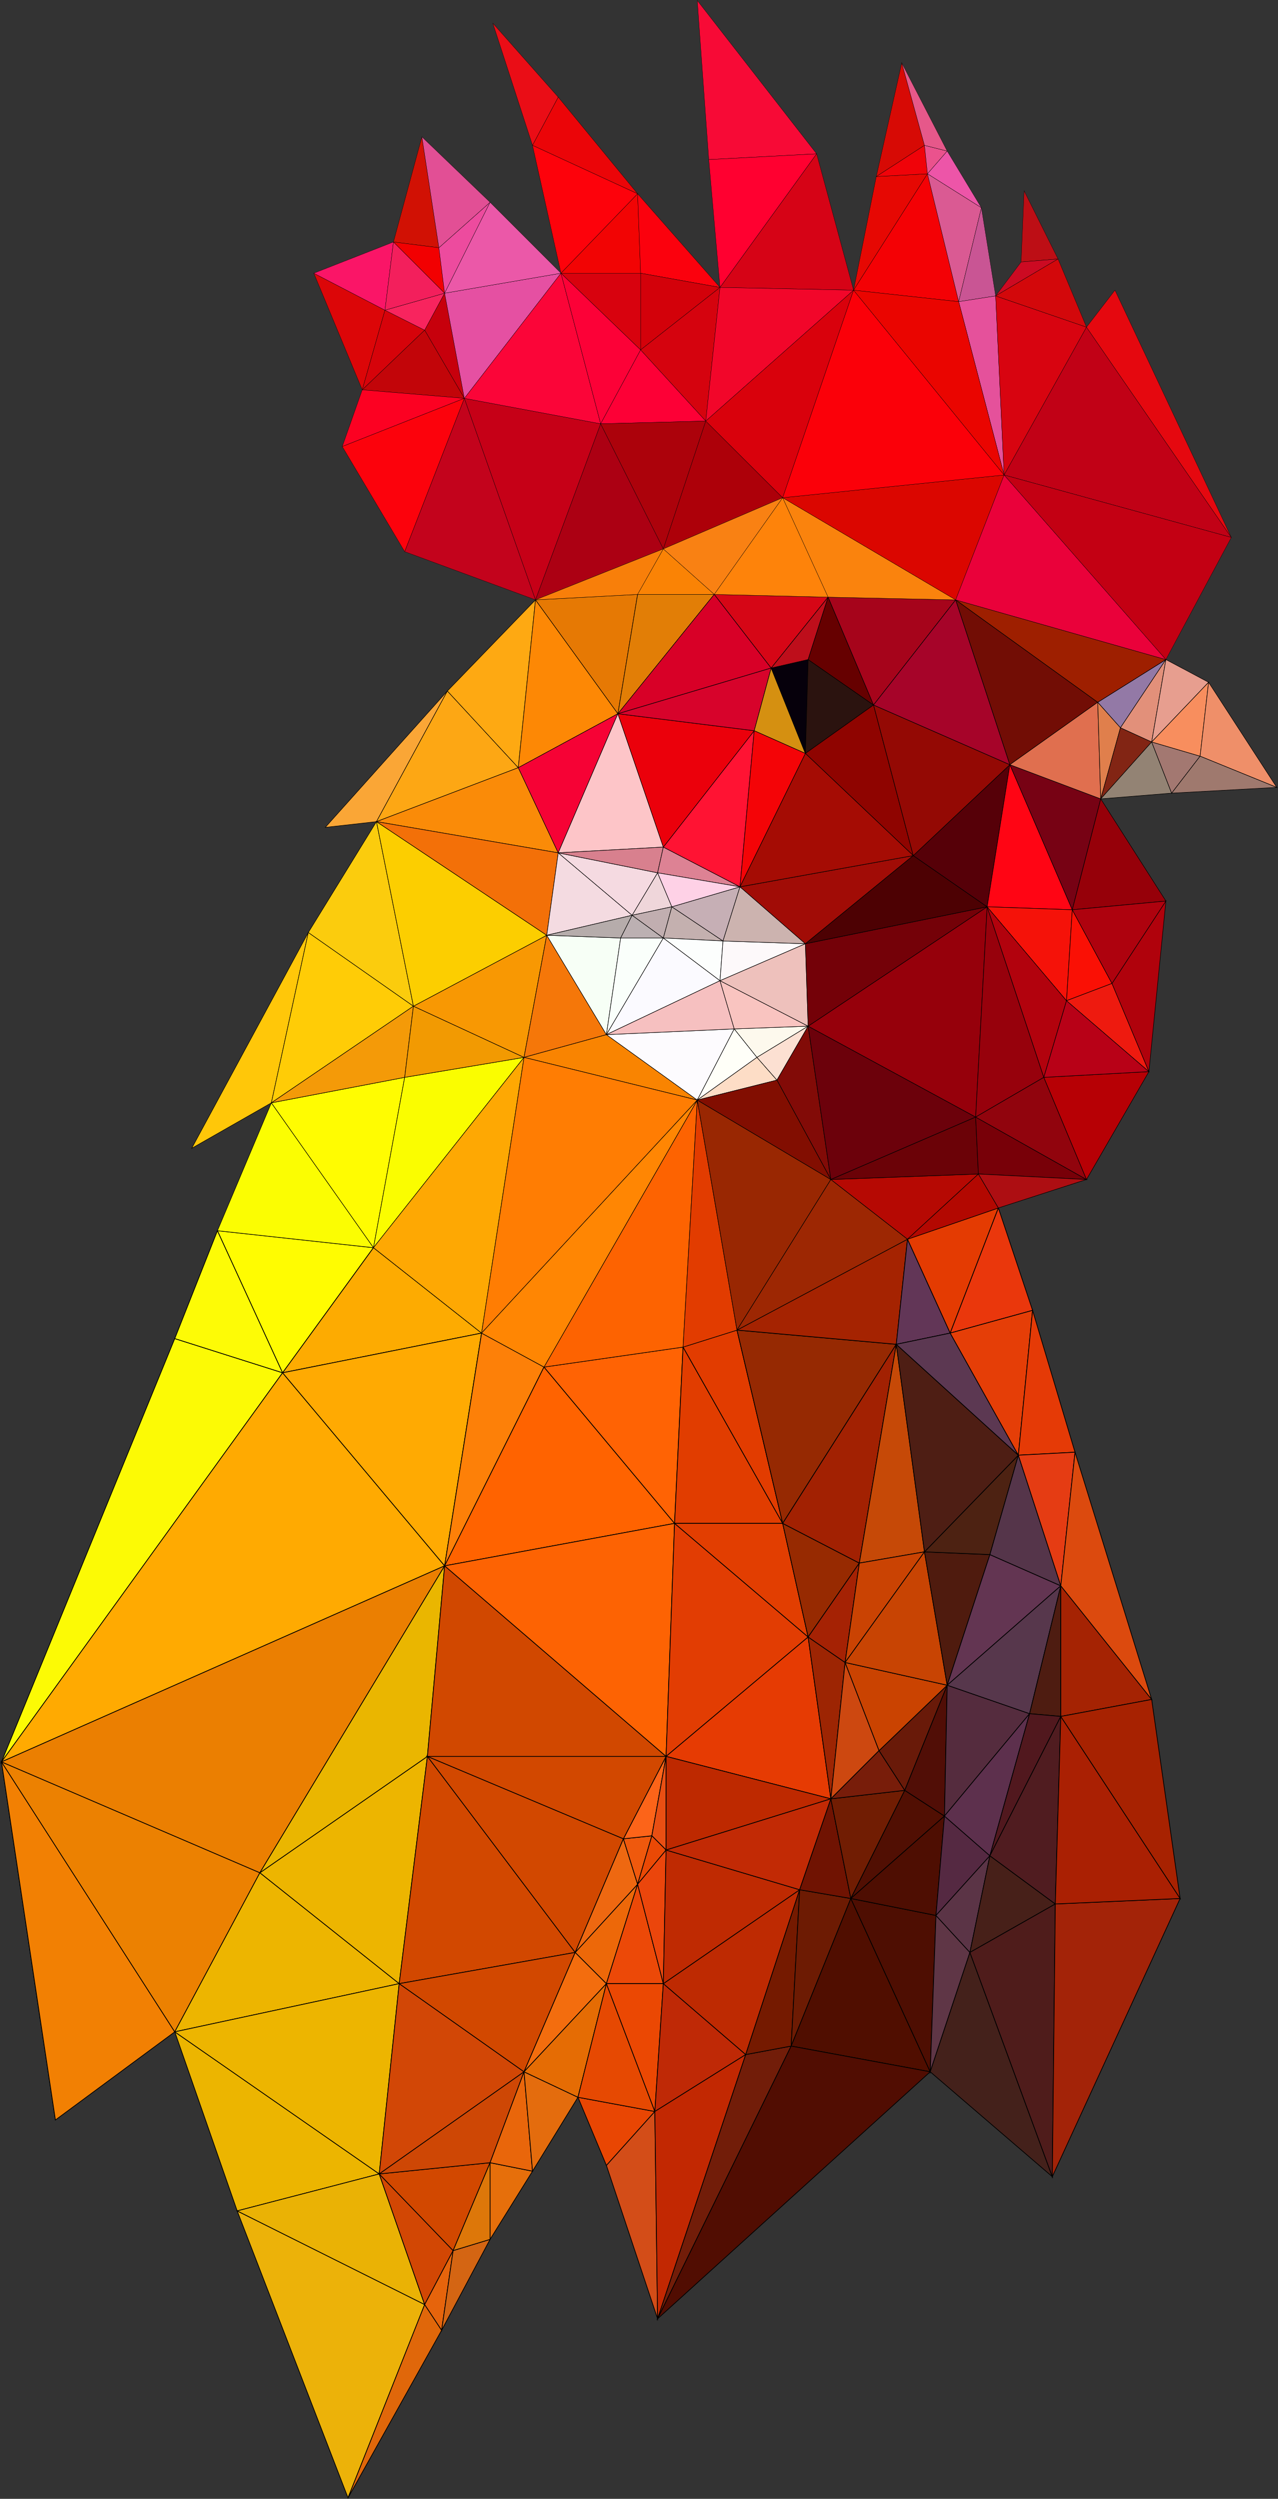 <?xml version="1.0" encoding="utf-8"?>
<!-- Generator: Adobe Illustrator 24.1.0, SVG Export Plug-In . SVG Version: 6.00 Build 0)  -->
<svg version="1.1" baseProfile="tiny" id="图层_1"
	 xmlns="http://www.w3.org/2000/svg" xmlns:xlink="http://www.w3.org/1999/xlink" x="0px" y="0px" viewBox="0 0 511.9 1000.6"
	 xml:space="preserve">
<rect x="0" y="0" width="511.9" height="1000.6" fill="#333333" stroke="none"/>
<g>
	<g>
		<line fill="none" stroke="#000000" stroke-width="0.3" stroke-miterlimit="10" x1="22.2" y1="848.9" x2="0.6" y2="705.5"/>
		<polygon fill="#F28003" stroke="#000000" stroke-width="0.3" stroke-miterlimit="10" points="0.6,705.5 22.2,848.9 70,813.6 		"/>
		<polygon fill="#EC8101" stroke="#000000" stroke-width="0.3" stroke-miterlimit="10" points="0.6,705.5 70,813.6 104.1,749.9 		
			"/>
		<polygon fill="#FCFA05" stroke="#000000" stroke-width="0.3" stroke-miterlimit="10" points="70,536 0.6,705.5 113.2,549.7 		"/>
		<polygon fill="#FDFB06" stroke="#000000" stroke-width="0.3" stroke-miterlimit="10" points="87.1,492.8 70,536 113.2,549.7 		"/>
		<polygon fill="#FFFC01" stroke="#000000" stroke-width="0.3" stroke-miterlimit="10" points="87.1,492.8 113.2,549.7 149.6,499.6 
					"/>
		<polygon fill="#ECB500" stroke="#000000" stroke-width="0.3" stroke-miterlimit="10" points="70,813.6 95,885.3 151.9,870.5 		"/>
		<polygon fill="#EDB500" stroke="#000000" stroke-width="0.3" stroke-miterlimit="10" points="104.1,749.9 70,813.6 159.9,794.3 		
			"/>
		<polygon fill="#EDB500" stroke="#000000" stroke-width="0.3" stroke-miterlimit="10" points="70,813.6 151.9,870.5 159.9,794.3 		
			"/>
		<polygon fill="#ECB209" stroke="#000000" stroke-width="0.3" stroke-miterlimit="10" points="95,885.3 139.4,1000.2 170.1,922.8 
					"/>
		<polygon fill="#EAB205" stroke="#000000" stroke-width="0.3" stroke-miterlimit="10" points="151.9,870.5 95,885.3 170.1,922.8 		
			"/>
		<polygon fill="#EDB500" stroke="#000000" stroke-width="0.3" stroke-miterlimit="10" points="104.1,749.9 159.9,794.3 
			171.2,703.3 		"/>
		<polygon fill="#E0670A" stroke="#000000" stroke-width="0.3" stroke-miterlimit="10" points="170.1,922.8 139.4,1000.2 
			176.9,933.1 		"/>
		<polygon fill="#FFAA01" stroke="#000000" stroke-width="0.3" stroke-miterlimit="10" points="113.2,549.7 0.6,705.5 178.1,627 		
			"/>
		<polygon fill="#EB7F01" stroke="#000000" stroke-width="0.3" stroke-miterlimit="10" points="0.6,705.5 104.1,749.9 178.1,627 		
			"/>
		<polygon fill="#EAB600" stroke="#000000" stroke-width="0.3" stroke-miterlimit="10" points="104.1,749.9 171.2,703.3 178.1,627 
					"/>
		<polygon fill="#D24704" stroke="#000000" stroke-width="0.3" stroke-miterlimit="10" points="151.9,870.5 170.1,922.8 
			181.5,901.2 		"/>
		<polygon fill="#E6640C" stroke="#000000" stroke-width="0.3" stroke-miterlimit="10" points="170.1,922.8 176.9,933.1 
			181.5,901.2 		"/>
		<polygon fill="#FDAB01" stroke="#000000" stroke-width="0.3" stroke-miterlimit="10" points="149.6,499.6 113.2,549.7 
			192.9,533.8 		"/>
		<polygon fill="#FFAA02" stroke="#000000" stroke-width="0.3" stroke-miterlimit="10" points="113.2,549.7 178.1,627 192.9,533.8 
					"/>
		<polygon fill="#D24800" stroke="#000000" stroke-width="0.3" stroke-miterlimit="10" points="151.9,870.5 181.5,901.2 196.3,866 
					"/>
		<polygon fill="#D46513" stroke="#000000" stroke-width="0.3" stroke-miterlimit="10" points="181.5,901.2 176.9,933.1 
			196.3,896.7 		"/>
		<polygon fill="#DD7709" stroke="#000000" stroke-width="0.3" stroke-miterlimit="10" points="196.3,866 181.5,901.2 196.3,896.7 
					"/>
		<polygon fill="#D24706" stroke="#000000" stroke-width="0.3" stroke-miterlimit="10" points="159.9,794.3 151.9,870.5 
			209.9,829.6 		"/>
		<polygon fill="#CE4705" stroke="#000000" stroke-width="0.3" stroke-miterlimit="10" points="151.9,870.5 196.3,866 209.9,829.6 
					"/>
		<polygon fill="#E66F0B" stroke="#000000" stroke-width="0.3" stroke-miterlimit="10" points="196.3,866 196.3,896.7 213.3,869.4 
					"/>
		<polygon fill="#E9660B" stroke="#000000" stroke-width="0.3" stroke-miterlimit="10" points="209.9,829.6 196.3,866 213.3,869.4 
					"/>
		<polygon fill="#FD8008" stroke="#000000" stroke-width="0.3" stroke-miterlimit="10" points="192.9,533.8 178.1,627 217.9,547.4 
					"/>
		<polygon fill="#D24800" stroke="#000000" stroke-width="0.3" stroke-miterlimit="10" points="171.2,703.3 159.9,794.3 
			230.4,781.8 		"/>
		<polygon fill="#D24800" stroke="#000000" stroke-width="0.3" stroke-miterlimit="10" points="159.9,794.3 209.9,829.6 
			230.4,781.8 		"/>
		<polygon fill="#E46C0D" stroke="#000000" stroke-width="0.3" stroke-miterlimit="10" points="209.9,829.6 213.3,869.4 
			231.5,839.8 		"/>
		<polygon fill="#F36D0E" stroke="#000000" stroke-width="0.3" stroke-miterlimit="10" points="230.4,781.8 209.9,829.6 
			242.9,794.3 		"/>
		<polygon fill="#E56C04" stroke="#000000" stroke-width="0.3" stroke-miterlimit="10" points="209.9,829.6 231.5,839.8 
			242.9,794.3 		"/>
		<polygon fill="#D24800" stroke="#000000" stroke-width="0.3" stroke-miterlimit="10" points="171.2,703.3 230.4,781.8 
			249.7,736.3 		"/>
		<polygon fill="#ED6809" stroke="#000000" stroke-width="0.3" stroke-miterlimit="10" points="230.4,781.8 242.9,794.3 
			255.4,754.5 		"/>
		<polygon fill="#EE6811" stroke="#000000" stroke-width="0.3" stroke-miterlimit="10" points="249.7,736.3 230.4,781.8 
			255.4,754.5 		"/>
		<polygon fill="#EF590D" stroke="#000000" stroke-width="0.3" stroke-miterlimit="10" points="249.7,736.3 255.4,754.5 
			261.1,735.1 		"/>
		<polygon fill="#E94603" stroke="#000000" stroke-width="0.3" stroke-miterlimit="10" points="231.5,839.8 242.9,867.1 
			262.3,845.5 		"/>
		<polygon fill="#E64902" stroke="#000000" stroke-width="0.3" stroke-miterlimit="10" points="242.9,794.3 231.5,839.8 
			262.3,845.5 		"/>
		<polygon fill="#D34D18" stroke="#000000" stroke-width="0.3" stroke-miterlimit="10" points="262.3,845.5 242.9,867.1 
			263.4,928.5 		"/>
		<polygon fill="#EC4908" stroke="#000000" stroke-width="0.3" stroke-miterlimit="10" points="255.4,754.5 242.9,794.3 
			265.7,794.3 		"/>
		<polygon fill="#EB4803" stroke="#000000" stroke-width="0.3" stroke-miterlimit="10" points="242.9,794.3 262.3,845.5 
			265.7,794.3 		"/>
		<polygon fill="#FC6419" stroke="#000000" stroke-width="0.3" stroke-miterlimit="10" points="249.7,736.3 261.1,735.1 
			266.8,703.3 		"/>
		<polygon fill="#D14800" stroke="#000000" stroke-width="0.3" stroke-miterlimit="10" points="178.1,627 171.2,703.3 266.8,703.3 
					"/>
		<polygon fill="#D24800" stroke="#000000" stroke-width="0.3" stroke-miterlimit="10" points="171.2,703.3 249.7,736.3 
			266.8,703.3 		"/>
		<polygon fill="#E94F13" stroke="#000000" stroke-width="0.3" stroke-miterlimit="10" points="266.8,703.3 261.1,735.1 
			266.8,740.8 		"/>
		<polygon fill="#EA4905" stroke="#000000" stroke-width="0.3" stroke-miterlimit="10" points="261.1,735.1 255.4,754.5 
			266.8,740.8 		"/>
		<polygon fill="#EB460C" stroke="#000000" stroke-width="0.3" stroke-miterlimit="10" points="255.4,754.5 265.7,794.3 
			266.8,740.8 		"/>
		<polygon fill="#FF6300" stroke="#000000" stroke-width="0.3" stroke-miterlimit="10" points="217.9,547.4 178.1,627 270.2,610 		
			"/>
		<polygon fill="#FD6303" stroke="#000000" stroke-width="0.3" stroke-miterlimit="10" points="178.1,627 266.8,703.3 270.2,610 		
			"/>
		<polygon fill="#FF6304" stroke="#000000" stroke-width="0.3" stroke-miterlimit="10" points="217.9,547.4 270.2,610 273.6,539.4 
					"/>
		<polygon fill="#BF2906" stroke="#000000" stroke-width="0.3" stroke-miterlimit="10" points="265.7,794.3 262.3,845.5 
			298.7,822.7 		"/>
		<polygon fill="#C22802" stroke="#000000" stroke-width="0.3" stroke-miterlimit="10" points="262.3,845.5 263.4,928.5 
			298.7,822.7 		"/>
		<polygon fill="#E13D00" stroke="#000000" stroke-width="0.3" stroke-miterlimit="10" points="273.6,539.4 270.2,610 313.5,610 		
			"/>
		<polygon fill="#E23C00" stroke="#000000" stroke-width="0.3" stroke-miterlimit="10" points="295.2,532.6 273.6,539.4 313.5,610 
					"/>
		<polygon fill="#721D09" stroke="#000000" stroke-width="0.3" stroke-miterlimit="10" points="298.7,822.7 263.4,928.5 
			316.9,819.3 		"/>
		<polygon fill="#BE2A02" stroke="#000000" stroke-width="0.3" stroke-miterlimit="10" points="265.7,794.3 298.7,822.7 
			320.3,756.7 		"/>
		<polygon fill="#751A00" stroke="#000000" stroke-width="0.3" stroke-miterlimit="10" points="298.7,822.7 316.9,819.3 
			320.3,756.7 		"/>
		<polygon fill="#BF2A02" stroke="#000000" stroke-width="0.3" stroke-miterlimit="10" points="266.8,740.8 265.7,794.3 
			320.3,756.7 		"/>
		<polygon fill="#E23D03" stroke="#000000" stroke-width="0.3" stroke-miterlimit="10" points="270.2,610 266.8,703.3 323.7,655.5 
					"/>
		<polygon fill="#E23E01" stroke="#000000" stroke-width="0.3" stroke-miterlimit="10" points="313.5,610 270.2,610 323.7,655.5 		
			"/>
		<polygon fill="#E63B03" stroke="#000000" stroke-width="0.3" stroke-miterlimit="10" points="323.7,655.5 266.8,703.3 
			332.8,720.3 		"/>
		<polygon fill="#BE2900" stroke="#000000" stroke-width="0.3" stroke-miterlimit="10" points="266.8,703.3 266.8,740.8 
			332.8,720.3 		"/>
		<polygon fill="#C22A05" stroke="#000000" stroke-width="0.3" stroke-miterlimit="10" points="266.8,740.8 320.3,756.7 
			332.8,720.3 		"/>
		<polygon fill="#9D2503" stroke="#000000" stroke-width="0.3" stroke-miterlimit="10" points="323.7,655.5 332.8,720.3 
			338.5,665.7 		"/>
		<polygon fill="#6D1B03" stroke="#000000" stroke-width="0.3" stroke-miterlimit="10" points="320.3,756.7 316.9,819.3 
			340.8,760.2 		"/>
		<polygon fill="#701302" stroke="#000000" stroke-width="0.3" stroke-miterlimit="10" points="332.8,720.3 320.3,756.7 
			340.8,760.2 		"/>
		<polygon fill="#972A01" stroke="#000000" stroke-width="0.3" stroke-miterlimit="10" points="313.5,610 323.7,655.5 344.2,625.9 
					"/>
		<polygon fill="#A52204" stroke="#000000" stroke-width="0.3" stroke-miterlimit="10" points="323.7,655.5 338.5,665.7 
			344.2,625.9 		"/>
		<polygon fill="#CD4810" stroke="#000000" stroke-width="0.3" stroke-miterlimit="10" points="338.5,665.7 332.8,720.3 352.1,701 
					"/>
		<polygon fill="#962902" stroke="#000000" stroke-width="0.3" stroke-miterlimit="10" points="295.2,532.6 313.5,610 359,538.3 		
			"/>
		<polygon fill="#A22102" stroke="#000000" stroke-width="0.3" stroke-miterlimit="10" points="313.5,610 344.2,625.9 359,538.3 		
			"/>
		<polygon fill="#711D03" stroke="#000000" stroke-width="0.3" stroke-miterlimit="10" points="332.8,720.3 340.8,760.2 
			362.4,716.9 		"/>
		<polygon fill="#781D0A" stroke="#000000" stroke-width="0.3" stroke-miterlimit="10" points="352.1,701 332.8,720.3 362.4,716.9 
					"/>
		<polygon fill="#A52301" stroke="#000000" stroke-width="0.3" stroke-miterlimit="10" points="295.2,532.6 359,538.3 363.5,496.2 
					"/>
		<polygon fill="#C64907" stroke="#000000" stroke-width="0.3" stroke-miterlimit="10" points="359,538.3 344.2,625.9 370.3,621.4 
					"/>
		<polygon fill="#CA4303" stroke="#000000" stroke-width="0.3" stroke-miterlimit="10" points="344.2,625.9 338.5,665.7 
			370.3,621.4 		"/>
		<polygon fill="#500E00" stroke="#000000" stroke-width="0.3" stroke-miterlimit="10" points="340.8,760.2 316.9,819.3 
			372.6,829.6 		"/>
		<polygon fill="#510D02" stroke="#000000" stroke-width="0.3" stroke-miterlimit="10" points="316.9,819.3 263.4,928.5 
			372.6,829.6 		"/>
		<polygon fill="#4E0E02" stroke="#000000" stroke-width="0.3" stroke-miterlimit="10" points="340.8,760.2 372.6,829.6 374.9,767 
					"/>
		<polygon fill="#510F03" stroke="#000000" stroke-width="0.3" stroke-miterlimit="10" points="362.4,716.9 340.8,760.2 
			378.3,727.2 		"/>
		<polygon fill="#4E0E02" stroke="#000000" stroke-width="0.3" stroke-miterlimit="10" points="340.8,760.2 374.9,767 378.3,727.2 
					"/>
		<polygon fill="#691A09" stroke="#000000" stroke-width="0.3" stroke-miterlimit="10" points="352.1,701 362.4,716.9 379.4,674.8 
					"/>
		<polygon fill="#510E06" stroke="#000000" stroke-width="0.3" stroke-miterlimit="10" points="362.4,716.9 378.3,727.2 
			379.4,674.8 		"/>
		<polygon fill="#CA4301" stroke="#000000" stroke-width="0.3" stroke-miterlimit="10" points="338.5,665.7 352.1,701 379.4,674.8 
					"/>
		<polygon fill="#C84403" stroke="#000000" stroke-width="0.3" stroke-miterlimit="10" points="370.3,621.4 338.5,665.7 
			379.4,674.8 		"/>
		<polygon fill="#623657" stroke="#000000" stroke-width="0.3" stroke-miterlimit="10" points="363.5,496.2 359,538.3 380.6,533.8 
					"/>
		<polygon fill="#5F3646" stroke="#000000" stroke-width="0.3" stroke-miterlimit="10" points="374.9,767 372.6,829.6 388.5,781.8 
					"/>
		<polygon fill="#552942" stroke="#000000" stroke-width="0.3" stroke-miterlimit="10" points="378.3,727.2 374.9,767 396.5,743.1 
					"/>
		<polygon fill="#5B3446" stroke="#000000" stroke-width="0.3" stroke-miterlimit="10" points="374.9,767 388.5,781.8 396.5,743.1 
					"/>
		<polygon fill="#4F1B0E" stroke="#000000" stroke-width="0.3" stroke-miterlimit="10" points="370.3,621.4 379.4,674.8 
			396.5,622.5 		"/>
		<polygon fill="#E43B02" stroke="#000000" stroke-width="0.3" stroke-miterlimit="10" points="363.5,496.2 380.6,533.8 
			399.9,483.7 		"/>
		<polygon fill="#4D2212" stroke="#000000" stroke-width="0.3" stroke-miterlimit="10" points="370.3,621.4 396.5,622.5 
			407.9,582.7 		"/>
		<polygon fill="#4E1E14" stroke="#000000" stroke-width="0.3" stroke-miterlimit="10" points="359,538.3 370.3,621.4 407.9,582.7 
					"/>
		<polygon fill="#5C3852" stroke="#000000" stroke-width="0.3" stroke-miterlimit="10" points="380.6,533.8 359,538.3 407.9,582.7 
					"/>
		<polygon fill="#552C3E" stroke="#000000" stroke-width="0.3" stroke-miterlimit="10" points="379.4,674.8 378.3,727.2 
			412.4,686.2 		"/>
		<polygon fill="#5D304D" stroke="#000000" stroke-width="0.3" stroke-miterlimit="10" points="378.3,727.2 396.5,743.1 
			412.4,686.2 		"/>
		<polygon fill="#EA370C" stroke="#000000" stroke-width="0.3" stroke-miterlimit="10" points="399.9,483.7 380.6,533.8 
			413.6,524.7 		"/>
		<polygon fill="#E53E07" stroke="#000000" stroke-width="0.3" stroke-miterlimit="10" points="380.6,533.8 407.9,582.7 
			413.6,524.7 		"/>
		<polygon fill="#44211B" stroke="#000000" stroke-width="0.3" stroke-miterlimit="10" points="388.5,781.8 372.6,829.6 
			421.5,871.6 		"/>
		<polygon fill="#472019" stroke="#000000" stroke-width="0.3" stroke-miterlimit="10" points="396.5,743.1 388.5,781.8 
			422.7,762.4 		"/>
		<polygon fill="#4F1C1B" stroke="#000000" stroke-width="0.3" stroke-miterlimit="10" points="388.5,781.8 421.5,871.6 
			422.7,762.4 		"/>
		<polygon fill="#633552" stroke="#000000" stroke-width="0.3" stroke-miterlimit="10" points="396.5,622.5 379.4,674.8 424.9,635 
					"/>
		<polygon fill="#57374C" stroke="#000000" stroke-width="0.3" stroke-miterlimit="10" points="379.4,674.8 412.4,686.2 424.9,635 
					"/>
		<polygon fill="#55354A" stroke="#000000" stroke-width="0.3" stroke-miterlimit="10" points="407.9,582.7 396.5,622.5 424.9,635 
					"/>
		<polygon fill="#4E1C11" stroke="#000000" stroke-width="0.3" stroke-miterlimit="10" points="424.9,635 412.4,686.2 424.9,687.3 
					"/>
		<polygon fill="#51181E" stroke="#000000" stroke-width="0.3" stroke-miterlimit="10" points="412.4,686.2 396.5,743.1 
			424.9,687.3 		"/>
		<polygon fill="#501C20" stroke="#000000" stroke-width="0.3" stroke-miterlimit="10" points="396.5,743.1 422.7,762.4 
			424.9,687.3 		"/>
		<polygon fill="#E53A06" stroke="#000000" stroke-width="0.3" stroke-miterlimit="10" points="413.6,524.7 407.9,582.7 
			430.6,581.5 		"/>
		<polygon fill="#E53C13" stroke="#000000" stroke-width="0.3" stroke-miterlimit="10" points="407.9,582.7 424.9,635 430.6,581.5 
					"/>
		<polygon fill="#A52303" stroke="#000000" stroke-width="0.3" stroke-miterlimit="10" points="424.9,635 424.9,687.3 461.3,680.5 
					"/>
		<polygon fill="#DC4A0E" stroke="#000000" stroke-width="0.3" stroke-miterlimit="10" points="430.6,581.5 424.9,635 461.3,680.5 
					"/>
		<polygon fill="#A32308" stroke="#000000" stroke-width="0.3" stroke-miterlimit="10" points="422.7,762.4 421.5,871.6 
			472.7,760.2 		"/>
		<polygon fill="#AA2003" stroke="#000000" stroke-width="0.3" stroke-miterlimit="10" points="424.9,687.3 422.7,762.4 
			472.7,760.2 		"/>
		<polygon fill="#A72201" stroke="#000000" stroke-width="0.3" stroke-miterlimit="10" points="461.3,680.5 424.9,687.3 
			472.7,760.2 		"/>
	</g>
	<g>
		<polygon fill="#FFC709" stroke="#000000" stroke-width="0.2" stroke-miterlimit="10" points="76.8,459.8 108.7,441.6 123.5,373.4 
					"/>
		<polygon fill="#FBFD02" stroke="#000000" stroke-width="0.2" stroke-miterlimit="10" points="108.7,441.6 87.1,492.8 149.6,499.6 
					"/>
		<polygon fill="#FFFC01" stroke="#000000" stroke-width="0.2" stroke-miterlimit="10" points="108.7,441.6 149.6,499.6 
			162.1,431.4 		"/>
		<polygon fill="#FFCC06" stroke="#000000" stroke-width="0.2" stroke-miterlimit="10" points="123.5,373.4 108.7,441.6 
			165.6,402.9 		"/>
		<polygon fill="#F49A08" stroke="#000000" stroke-width="0.2" stroke-miterlimit="10" points="108.7,441.6 162.1,431.4 
			165.6,402.9 		"/>
		<polygon fill="#FBCC0D" stroke="#000000" stroke-width="0.2" stroke-miterlimit="10" points="150.8,329 123.5,373.4 165.6,402.9 
					"/>
		<polygon fill="#FAA636" stroke="#000000" stroke-width="0.2" stroke-miterlimit="10" points="130.3,331.3 150.8,329 179.2,276.7 
					"/>
		<polygon fill="#FDA714" stroke="#000000" stroke-width="0.2" stroke-miterlimit="10" points="179.2,276.7 150.8,329 207.6,307.4 
					"/>
		<polygon fill="#FAFD00" stroke="#000000" stroke-width="0.2" stroke-miterlimit="10" points="162.1,431.4 149.6,499.6 
			209.9,423.4 		"/>
		<polygon fill="#FEA803" stroke="#000000" stroke-width="0.2" stroke-miterlimit="10" points="149.6,499.6 192.9,533.8 
			209.9,423.4 		"/>
		<polygon fill="#F29A02" stroke="#000000" stroke-width="0.2" stroke-miterlimit="10" points="165.6,402.9 162.1,431.4 
			209.9,423.4 		"/>
		<polygon fill="#FEA912" stroke="#000000" stroke-width="0.2" stroke-miterlimit="10" points="179.2,276.7 207.6,307.4 
			214.5,240.2 		"/>
		<polygon fill="#F89803" stroke="#000000" stroke-width="0.2" stroke-miterlimit="10" points="165.6,402.9 209.9,423.4 219,374.5 
					"/>
		<polygon fill="#FCCE00" stroke="#000000" stroke-width="0.2" stroke-miterlimit="10" points="150.8,329 165.6,402.9 219,374.5 		
			"/>
		<polygon fill="#FA8B08" stroke="#000000" stroke-width="0.2" stroke-miterlimit="10" points="207.6,307.4 150.8,329 223.6,341.5 
					"/>
		<polygon fill="#F37008" stroke="#000000" stroke-width="0.2" stroke-miterlimit="10" points="150.8,329 219,374.5 223.6,341.5 		
			"/>
		<polygon fill="#F57709" stroke="#000000" stroke-width="0.2" stroke-miterlimit="10" points="219,374.5 209.9,423.4 242.9,414.3 
					"/>
		<polygon fill="#FD8805" stroke="#000000" stroke-width="0.2" stroke-miterlimit="10" points="214.5,240.2 207.6,307.4 
			247.5,285.8 		"/>
		<polygon fill="#F60235" stroke="#000000" stroke-width="0.2" stroke-miterlimit="10" points="207.6,307.4 223.6,341.5 
			247.5,285.8 		"/>
		<polygon fill="#F7FFF6" stroke="#000000" stroke-width="0.2" stroke-miterlimit="10" points="219,374.5 242.9,414.3 248.6,375.6 
					"/>
		<polygon fill="#F4DBE1" stroke="#000000" stroke-width="0.2" stroke-miterlimit="10" points="223.6,341.5 219,374.5 253.2,366.5 
					"/>
		<polygon fill="#B6ACAB" stroke="#000000" stroke-width="0.2" stroke-miterlimit="10" points="219,374.5 248.6,375.6 253.2,366.5 
					"/>
		<polygon fill="#E67904" stroke="#000000" stroke-width="0.2" stroke-miterlimit="10" points="214.5,240.2 247.5,285.8 255.4,238 
					"/>
		<polygon fill="#F5DAE1" stroke="#000000" stroke-width="0.2" stroke-miterlimit="10" points="223.6,341.5 253.2,366.5 
			263.4,349.5 		"/>
		<polygon fill="#FDC5C8" stroke="#000000" stroke-width="0.2" stroke-miterlimit="10" points="247.5,285.8 223.6,341.5 
			265.7,339.2 		"/>
		<polygon fill="#D8808E" stroke="#000000" stroke-width="0.2" stroke-miterlimit="10" points="223.6,341.5 263.4,349.5 
			265.7,339.2 		"/>
		<polygon fill="#FAFFFB" stroke="#000000" stroke-width="0.2" stroke-miterlimit="10" points="248.6,375.6 242.9,414.3 
			265.7,375.6 		"/>
		<polygon fill="#BCB0B2" stroke="#000000" stroke-width="0.2" stroke-miterlimit="10" points="253.2,366.5 248.6,375.6 
			265.7,375.6 		"/>
		<polygon fill="#EFD6DA" stroke="#000000" stroke-width="0.2" stroke-miterlimit="10" points="263.4,349.5 253.2,366.5 
			269.1,363.1 		"/>
		<polygon fill="#C1AEB0" stroke="#000000" stroke-width="0.2" stroke-miterlimit="10" points="253.2,366.5 265.7,375.6 
			269.1,363.1 		"/>
		<polygon fill="#F98401" stroke="#000000" stroke-width="0.2" stroke-miterlimit="10" points="242.9,414.3 209.9,423.4 
			279.3,440.5 		"/>
		<polygon fill="#FD6301" stroke="#000000" stroke-width="0.2" stroke-miterlimit="10" points="217.9,547.4 273.6,539.4 
			279.3,440.5 		"/>
		<polygon fill="#FF7D03" stroke="#000000" stroke-width="0.2" stroke-miterlimit="10" points="209.9,423.4 192.9,533.8 
			279.3,440.5 		"/>
		<polygon fill="#FF8603" stroke="#000000" stroke-width="0.2" stroke-miterlimit="10" points="192.9,533.8 217.9,547.4 
			279.3,440.5 		"/>
		<polygon fill="#E27E06" stroke="#000000" stroke-width="0.2" stroke-miterlimit="10" points="255.4,238 247.5,285.8 286.1,238 		
			"/>
		<polygon fill="#FBFAFF" stroke="#000000" stroke-width="0.2" stroke-miterlimit="10" points="265.7,375.6 242.9,414.3 
			288.4,392.7 		"/>
		<polygon fill="#C4B0AF" stroke="#000000" stroke-width="0.2" stroke-miterlimit="10" points="269.1,363.1 265.7,375.6 
			289.6,376.8 		"/>
		<polygon fill="#FCFEFD" stroke="#000000" stroke-width="0.2" stroke-miterlimit="10" points="265.7,375.6 288.4,392.7 
			289.6,376.8 		"/>
		<polygon fill="#FDFBFE" stroke="#000000" stroke-width="0.2" stroke-miterlimit="10" points="242.9,414.3 279.3,440.5 294.1,412 
					"/>
		<polygon fill="#F6C0C0" stroke="#000000" stroke-width="0.2" stroke-miterlimit="10" points="288.4,392.7 242.9,414.3 294.1,412 
					"/>
		<polygon fill="#E23C00" stroke="#000000" stroke-width="0.2" stroke-miterlimit="10" points="279.3,440.5 273.6,539.4 
			295.2,532.6 		"/>
		<polygon fill="#C6AFB5" stroke="#000000" stroke-width="0.2" stroke-miterlimit="10" points="269.1,363.1 289.6,376.8 
			296.4,355.1 		"/>
		<polygon fill="#DD8294" stroke="#000000" stroke-width="0.2" stroke-miterlimit="10" points="265.7,339.2 263.4,349.5 
			296.4,355.1 		"/>
		<polygon fill="#FED1E6" stroke="#000000" stroke-width="0.2" stroke-miterlimit="10" points="263.4,349.5 269.1,363.1 
			296.4,355.1 		"/>
		<polygon fill="#FF1333" stroke="#000000" stroke-width="0.2" stroke-miterlimit="10" points="265.7,339.2 296.4,355.1 
			302.1,292.6 		"/>
		<polygon fill="#EB000B" stroke="#000000" stroke-width="0.2" stroke-miterlimit="10" points="247.5,285.8 265.7,339.2 
			302.1,292.6 		"/>
		<polygon fill="#FFFFF8" stroke="#000000" stroke-width="0.2" stroke-miterlimit="10" points="294.1,412 279.3,440.5 303.2,423.4 
					"/>
		<polygon fill="#D80027" stroke="#000000" stroke-width="0.2" stroke-miterlimit="10" points="286.1,238 247.5,285.8 308.9,267.5 
					"/>
		<polygon fill="#D7032B" stroke="#000000" stroke-width="0.2" stroke-miterlimit="10" points="247.5,285.8 302.1,292.6 
			308.9,267.5 		"/>
		<polygon fill="#FDDDC6" stroke="#000000" stroke-width="0.2" stroke-miterlimit="10" points="303.2,423.4 279.3,440.5 
			311.2,432.5 		"/>
		<polygon fill="#FDF9FA" stroke="#000000" stroke-width="0.2" stroke-miterlimit="10" points="289.6,376.8 288.4,392.7 
			322.6,377.9 		"/>
		<polygon fill="#CCB3AF" stroke="#000000" stroke-width="0.2" stroke-miterlimit="10" points="296.4,355.1 289.6,376.8 
			322.6,377.9 		"/>
		<polygon fill="#D59011" stroke="#000000" stroke-width="0.2" stroke-miterlimit="10" points="308.9,267.5 302.1,292.6 
			322.6,301.7 		"/>
		<polygon fill="#F40407" stroke="#000000" stroke-width="0.2" stroke-miterlimit="10" points="302.1,292.6 296.4,355.1 
			322.6,301.7 		"/>
		<polygon fill="#FDF9ED" stroke="#000000" stroke-width="0.2" stroke-miterlimit="10" points="294.1,412 303.2,423.4 323.7,410.9 
					"/>
		<polygon fill="#F9C4C0" stroke="#000000" stroke-width="0.2" stroke-miterlimit="10" points="288.4,392.7 294.1,412 323.7,410.9 
					"/>
		<polygon fill="#EEC1BC" stroke="#000000" stroke-width="0.2" stroke-miterlimit="10" points="322.6,377.9 288.4,392.7 
			323.7,410.9 		"/>
		<polygon fill="#FCE0D2" stroke="#000000" stroke-width="0.2" stroke-miterlimit="10" points="303.2,423.4 311.2,432.5 
			323.7,410.9 		"/>
		<polygon fill="#06000B" stroke="#000000" stroke-width="0.2" stroke-miterlimit="10" points="308.9,267.5 322.6,301.7 
			323.7,264.1 		"/>
		<polygon fill="#D60616" stroke="#000000" stroke-width="0.2" stroke-miterlimit="10" points="286.1,238 308.9,267.5 331.7,239.1 
					"/>
		<polygon fill="#BE0E1B" stroke="#000000" stroke-width="0.2" stroke-miterlimit="10" points="308.9,267.5 323.7,264.1 
			331.7,239.1 		"/>
		<polygon fill="#820B07" stroke="#000000" stroke-width="0.2" stroke-miterlimit="10" points="323.7,410.9 311.2,432.5 
			332.8,472.3 		"/>
		<polygon fill="#992702" stroke="#000000" stroke-width="0.2" stroke-miterlimit="10" points="279.3,440.5 295.2,532.6 
			332.8,472.3 		"/>
		<polygon fill="#820E01" stroke="#000000" stroke-width="0.2" stroke-miterlimit="10" points="311.2,432.5 279.3,440.5 
			332.8,472.3 		"/>
		<polygon fill="#2B130F" stroke="#000000" stroke-width="0.2" stroke-miterlimit="10" points="323.7,264.1 322.6,301.7 
			349.9,282.3 		"/>
		<polygon fill="#660000" stroke="#000000" stroke-width="0.2" stroke-miterlimit="10" points="331.7,239.1 323.7,264.1 
			349.9,282.3 		"/>
		<polygon fill="#9D2703" stroke="#000000" stroke-width="0.2" stroke-miterlimit="10" points="332.8,472.3 295.2,532.6 
			363.5,496.2 		"/>
		<polygon fill="#8F0400" stroke="#000000" stroke-width="0.2" stroke-miterlimit="10" points="349.9,282.3 322.6,301.7 
			365.8,342.6 		"/>
		<polygon fill="#A10C06" stroke="#000000" stroke-width="0.2" stroke-miterlimit="10" points="296.4,355.1 322.6,377.9 
			365.8,342.6 		"/>
		<polygon fill="#A50C04" stroke="#000000" stroke-width="0.2" stroke-miterlimit="10" points="322.6,301.7 296.4,355.1 
			365.8,342.6 		"/>
		<polygon fill="#A6041B" stroke="#000000" stroke-width="0.2" stroke-miterlimit="10" points="331.7,239.1 349.9,282.3 
			382.8,240.2 		"/>
		<polygon fill="#6C010B" stroke="#000000" stroke-width="0.2" stroke-miterlimit="10" points="323.7,410.9 332.8,472.3 
			390.8,447.3 		"/>
		<polygon fill="#B60903" stroke="#000000" stroke-width="0.2" stroke-miterlimit="10" points="332.8,472.3 363.5,496.2 
			391.9,470.1 		"/>
		<polygon fill="#6B0207" stroke="#000000" stroke-width="0.2" stroke-miterlimit="10" points="390.8,447.3 332.8,472.3 
			391.9,470.1 		"/>
		<polygon fill="#96000B" stroke="#000000" stroke-width="0.2" stroke-miterlimit="10" points="323.7,410.9 390.8,447.3 
			395.4,363.1 		"/>
		<polygon fill="#740108" stroke="#000000" stroke-width="0.2" stroke-miterlimit="10" points="322.6,377.9 323.7,410.9 
			395.4,363.1 		"/>
		<polygon fill="#4D0103" stroke="#000000" stroke-width="0.2" stroke-miterlimit="10" points="365.8,342.6 322.6,377.9 
			395.4,363.1 		"/>
		<polygon fill="#B30801" stroke="#000000" stroke-width="0.2" stroke-miterlimit="10" points="391.9,470.1 363.5,496.2 
			399.9,483.7 		"/>
		<polygon fill="#560008" stroke="#000000" stroke-width="0.2" stroke-miterlimit="10" points="365.8,342.6 395.4,363.1 
			404.5,306.2 		"/>
		<polygon fill="#940904" stroke="#000000" stroke-width="0.2" stroke-miterlimit="10" points="349.9,282.3 365.8,342.6 
			404.5,306.2 		"/>
		<polygon fill="#A60429" stroke="#000000" stroke-width="0.2" stroke-miterlimit="10" points="382.8,240.2 349.9,282.3 
			404.5,306.2 		"/>
		<polygon fill="#97010C" stroke="#000000" stroke-width="0.2" stroke-miterlimit="10" points="395.4,363.1 390.8,447.3 
			418.1,431.4 		"/>
		<polygon fill="#B2020D" stroke="#000000" stroke-width="0.2" stroke-miterlimit="10" points="395.4,363.1 418.1,431.4 
			427.2,400.7 		"/>
		<polygon fill="#FF0514" stroke="#000000" stroke-width="0.2" stroke-miterlimit="10" points="404.5,306.2 395.4,363.1 
			429.5,364.3 		"/>
		<polygon fill="#F51209" stroke="#000000" stroke-width="0.2" stroke-miterlimit="10" points="395.4,363.1 427.2,400.7 
			429.5,364.3 		"/>
		<polygon fill="#780008" stroke="#000000" stroke-width="0.2" stroke-miterlimit="10" points="390.8,447.3 391.9,470.1 
			435.2,472.3 		"/>
		<polygon fill="#91040D" stroke="#000000" stroke-width="0.2" stroke-miterlimit="10" points="418.1,431.4 390.8,447.3 
			435.2,472.3 		"/>
		<polygon fill="#720D05" stroke="#000000" stroke-width="0.2" stroke-miterlimit="10" points="382.8,240.2 404.5,306.2 
			439.7,281.2 		"/>
		<polygon fill="#770214" stroke="#000000" stroke-width="0.2" stroke-miterlimit="10" points="404.5,306.2 429.5,364.3 
			440.9,319.9 		"/>
		<polygon fill="#E06F4F" stroke="#000000" stroke-width="0.2" stroke-miterlimit="10" points="439.7,281.2 404.5,306.2 
			440.9,319.9 		"/>
		<polygon fill="#FA1005" stroke="#000000" stroke-width="0.2" stroke-miterlimit="10" points="429.5,364.3 427.2,400.7 
			445.4,393.8 		"/>
		<polygon fill="#E07F4C" stroke="#000000" stroke-width="0.2" stroke-miterlimit="10" points="439.7,281.2 440.9,319.9 
			448.8,291.4 		"/>
		<polygon fill="#B70005" stroke="#000000" stroke-width="0.2" stroke-miterlimit="10" points="418.1,431.4 435.2,472.3 
			460.2,429.1 		"/>
		<polygon fill="#B80117" stroke="#000000" stroke-width="0.2" stroke-miterlimit="10" points="427.2,400.7 418.1,431.4 
			460.2,429.1 		"/>
		<polygon fill="#EE1A0F" stroke="#000000" stroke-width="0.2" stroke-miterlimit="10" points="445.4,393.8 427.2,400.7 
			460.2,429.1 		"/>
		<polygon fill="#822514" stroke="#000000" stroke-width="0.2" stroke-miterlimit="10" points="448.8,291.4 440.9,319.9 
			461.3,297.1 		"/>
		<polygon fill="#B0020C" stroke="#000000" stroke-width="0.2" stroke-miterlimit="10" points="445.4,393.8 460.2,429.1 467,360.8 
					"/>
		<polygon fill="#960009" stroke="#000000" stroke-width="0.2" stroke-miterlimit="10" points="440.9,319.9 429.5,364.3 467,360.8 
					"/>
		<polygon fill="#AE020E" stroke="#000000" stroke-width="0.2" stroke-miterlimit="10" points="429.5,364.3 445.4,393.8 467,360.8 
					"/>
		<polygon fill="#9379A6" stroke="#000000" stroke-width="0.2" stroke-miterlimit="10" points="439.7,281.2 448.8,291.4 467,264.1 
					"/>
		<polygon fill="#E2907A" stroke="#000000" stroke-width="0.2" stroke-miterlimit="10" points="448.8,291.4 461.3,297.1 467,264.1 
					"/>
		<polygon fill="#9E1F00" stroke="#000000" stroke-width="0.2" stroke-miterlimit="10" points="382.8,240.2 439.7,281.2 467,264.1 
					"/>
		<polygon fill="#938374" stroke="#000000" stroke-width="0.2" stroke-miterlimit="10" points="461.3,297.1 440.9,319.9 
			469.3,317.6 		"/>
		<polygon fill="#A37871" stroke="#000000" stroke-width="0.2" stroke-miterlimit="10" points="461.3,297.1 469.3,317.6 
			480.7,302.8 		"/>
		<polygon fill="#E79E8F" stroke="#000000" stroke-width="0.2" stroke-miterlimit="10" points="467,264.1 461.3,297.1 484.1,273.2 
					"/>
		<polygon fill="#F88E5E" stroke="#000000" stroke-width="0.2" stroke-miterlimit="10" points="461.3,297.1 480.7,302.8 
			484.1,273.2 		"/>
		<polygon fill="#EF8F69" stroke="#000000" stroke-width="0.2" stroke-miterlimit="10" points="484.1,273.2 480.7,302.8 
			511.4,315.3 		"/>
		<polygon fill="#9F796E" stroke="#000000" stroke-width="0.2" stroke-miterlimit="10" points="480.7,302.8 469.3,317.6 
			511.4,315.3 		"/>
		<polygon fill="#AD0E12" stroke="#000000" stroke-width="0.2" stroke-miterlimit="10" points="391.9,470.1 399.9,483.7 
			435.2,472.3 		"/>
	</g>
	<g>
		<polygon fill="#DC0608" stroke="#000000" stroke-width="0.1" stroke-miterlimit="10" points="125.7,109.4 145.1,156.1 
			154.2,124.2 		"/>
		<polygon fill="#FA1567" stroke="#000000" stroke-width="0.1" stroke-miterlimit="10" points="125.7,109.4 154.2,124.2 157.6,96.9 
					"/>
		<polygon fill="#D6030A" stroke="#000000" stroke-width="0.1" stroke-miterlimit="10" points="154.2,124.2 145.1,156.1 
			170.1,132.2 		"/>
		<polygon fill="#D11104" stroke="#000000" stroke-width="0.1" stroke-miterlimit="10" points="169,54.8 157.6,96.9 175.8,99.2 		
			"/>
		<polygon fill="#F8245E" stroke="#000000" stroke-width="0.1" stroke-miterlimit="10" points="154.2,124.2 170.1,132.2 
			178.1,117.4 		"/>
		<polygon fill="#F31F5C" stroke="#000000" stroke-width="0.1" stroke-miterlimit="10" points="157.6,96.9 154.2,124.2 178.1,117.4 
					"/>
		<polygon fill="#F20001" stroke="#000000" stroke-width="0.1" stroke-miterlimit="10" points="175.8,99.2 157.6,96.9 178.1,117.4 
					"/>
		<polygon fill="#C7000C" stroke="#000000" stroke-width="0.1" stroke-miterlimit="10" points="178.1,117.4 170.1,132.2 186,159.5 
					"/>
		<polygon fill="#C20509" stroke="#000000" stroke-width="0.1" stroke-miterlimit="10" points="170.1,132.2 145.1,156.1 186,159.5 
					"/>
		<polygon fill="#FC0122" stroke="#000000" stroke-width="0.1" stroke-miterlimit="10" points="145.1,156.1 137.1,178.8 186,159.5 
					"/>
		<polygon fill="#FC020C" stroke="#000000" stroke-width="0.1" stroke-miterlimit="10" points="137.1,178.8 162.1,220.9 186,159.5 
					"/>
		<polygon fill="#ED4B9E" stroke="#000000" stroke-width="0.1" stroke-miterlimit="10" points="175.8,99.2 178.1,117.4 196.3,81 		
			"/>
		<polygon fill="#E24F95" stroke="#000000" stroke-width="0.1" stroke-miterlimit="10" points="169,54.8 175.8,99.2 196.3,81 		"/>
		<polygon fill="#C3031C" stroke="#000000" stroke-width="0.1" stroke-miterlimit="10" points="186,159.5 162.1,220.9 214.5,240.2 
					"/>
		<polygon fill="#EA0D16" stroke="#000000" stroke-width="0.1" stroke-miterlimit="10" points="197.4,9.3 213.3,58.2 223.6,38.9 		
			"/>
		<polygon fill="#E550A2" stroke="#000000" stroke-width="0.1" stroke-miterlimit="10" points="178.1,117.4 186,159.5 224.7,109.4 
					"/>
		<polygon fill="#EB58A8" stroke="#000000" stroke-width="0.1" stroke-miterlimit="10" points="196.3,81 178.1,117.4 224.7,109.4 		
			"/>
		<polygon fill="#C60017" stroke="#000000" stroke-width="0.1" stroke-miterlimit="10" points="186,159.5 214.5,240.2 240.6,169.7 
					"/>
		<polygon fill="#FB0538" stroke="#000000" stroke-width="0.1" stroke-miterlimit="10" points="224.7,109.4 186,159.5 240.6,169.7 
					"/>
		<polygon fill="#EB0508" stroke="#000000" stroke-width="0.1" stroke-miterlimit="10" points="223.6,38.9 213.3,58.2 255.4,77.6 		
			"/>
		<polygon fill="#FD020B" stroke="#000000" stroke-width="0.1" stroke-miterlimit="10" points="213.3,58.2 224.7,109.4 255.4,77.6 
					"/>
		<polygon fill="#FC0137" stroke="#000000" stroke-width="0.1" stroke-miterlimit="10" points="224.7,109.4 240.6,169.7 
			256.6,140.1 		"/>
		<polygon fill="#F20404" stroke="#000000" stroke-width="0.1" stroke-miterlimit="10" points="255.4,77.6 224.7,109.4 256.6,109.4 
					"/>
		<polygon fill="#D8020E" stroke="#000000" stroke-width="0.1" stroke-miterlimit="10" points="224.7,109.4 256.6,140.1 
			256.6,109.4 		"/>
		<polygon fill="#AC0013" stroke="#000000" stroke-width="0.1" stroke-miterlimit="10" points="240.6,169.7 214.5,240.2 
			265.7,219.8 		"/>
		<polygon fill="#F87F0A" stroke="#000000" stroke-width="0.1" stroke-miterlimit="10" points="214.5,240.2 255.4,238 265.7,219.8 
					"/>
		<polygon fill="#FD0036" stroke="#000000" stroke-width="0.1" stroke-miterlimit="10" points="256.6,140.1 240.6,169.7 
			282.7,168.6 		"/>
		<polygon fill="#AC020B" stroke="#000000" stroke-width="0.1" stroke-miterlimit="10" points="240.6,169.7 265.7,219.8 
			282.7,168.6 		"/>
		<polygon fill="#FA8305" stroke="#000000" stroke-width="0.1" stroke-miterlimit="10" points="265.7,219.8 255.4,238 286.1,238 		
			"/>
		<polygon fill="#FB010D" stroke="#000000" stroke-width="0.1" stroke-miterlimit="10" points="255.4,77.6 256.6,109.4 288.4,115.1 
					"/>
		<polygon fill="#D3010A" stroke="#000000" stroke-width="0.1" stroke-miterlimit="10" points="256.6,109.4 256.6,140.1 
			288.4,115.1 		"/>
		<polygon fill="#D5030E" stroke="#000000" stroke-width="0.1" stroke-miterlimit="10" points="256.6,140.1 282.7,168.6 
			288.4,115.1 		"/>
		<polygon fill="#AD0009" stroke="#000000" stroke-width="0.1" stroke-miterlimit="10" points="282.7,168.6 265.7,219.8 
			313.5,199.3 		"/>
		<polygon fill="#F98113" stroke="#000000" stroke-width="0.1" stroke-miterlimit="10" points="265.7,219.8 286.1,238 313.5,199.3 
					"/>
		<polygon fill="#F70A36" stroke="#000000" stroke-width="0.1" stroke-miterlimit="10" points="279.3,0.2 283.9,63.9 327.1,61.6 		
			"/>
		<polygon fill="#FF0030" stroke="#000000" stroke-width="0.1" stroke-miterlimit="10" points="283.9,63.9 288.4,115.1 327.1,61.6 
					"/>
		<polygon fill="#FE830A" stroke="#000000" stroke-width="0.1" stroke-miterlimit="10" points="313.5,199.3 286.1,238 331.7,239.1 
					"/>
		<polygon fill="#D60316" stroke="#000000" stroke-width="0.1" stroke-miterlimit="10" points="327.1,61.6 288.4,115.1 341.9,116.2 
					"/>
		<polygon fill="#F2062A" stroke="#000000" stroke-width="0.1" stroke-miterlimit="10" points="288.4,115.1 282.7,168.6 
			341.9,116.2 		"/>
		<polygon fill="#D9010C" stroke="#000000" stroke-width="0.1" stroke-miterlimit="10" points="282.7,168.6 313.5,199.3 
			341.9,116.2 		"/>
		<polygon fill="#D70A05" stroke="#000000" stroke-width="0.1" stroke-miterlimit="10" points="361.2,25.2 351,70.7 370.3,58.2 		
			"/>
		<polygon fill="#E60803" stroke="#000000" stroke-width="0.1" stroke-miterlimit="10" points="351,70.7 341.9,116.2 371.5,69.6 		
			"/>
		<polygon fill="#F00309" stroke="#000000" stroke-width="0.1" stroke-miterlimit="10" points="370.3,58.2 351,70.7 371.5,69.6 		
			"/>
		<polygon fill="#EA528D" stroke="#000000" stroke-width="0.1" stroke-miterlimit="10" points="370.3,58.2 371.5,69.6 379.4,60.5 		
			"/>
		<polygon fill="#E6588A" stroke="#000000" stroke-width="0.1" stroke-miterlimit="10" points="361.2,25.2 370.3,58.2 379.4,60.5 		
			"/>
		<polygon fill="#FA830D" stroke="#000000" stroke-width="0.1" stroke-miterlimit="10" points="313.5,199.3 331.7,239.1 
			382.8,240.2 		"/>
		<polygon fill="#F40105" stroke="#000000" stroke-width="0.1" stroke-miterlimit="10" points="371.5,69.6 341.9,116.2 384,120.8 		
			"/>
		<polygon fill="#ED55A8" stroke="#000000" stroke-width="0.1" stroke-miterlimit="10" points="379.4,60.5 371.5,69.6 393.1,83.2 		
			"/>
		<polygon fill="#DA5A93" stroke="#000000" stroke-width="0.1" stroke-miterlimit="10" points="371.5,69.6 384,120.8 393.1,83.2 		
			"/>
		<polygon fill="#C95594" stroke="#000000" stroke-width="0.1" stroke-miterlimit="10" points="393.1,83.2 384,120.8 398.8,118.5 		
			"/>
		<polygon fill="#E5519B" stroke="#000000" stroke-width="0.1" stroke-miterlimit="10" points="398.8,118.5 384,120.8 402.2,190.2 
					"/>
		<polygon fill="#DB0600" stroke="#000000" stroke-width="0.1" stroke-miterlimit="10" points="313.5,199.3 382.8,240.2 
			402.2,190.2 		"/>
		<polygon fill="#FB0009" stroke="#000000" stroke-width="0.1" stroke-miterlimit="10" points="341.9,116.2 313.5,199.3 
			402.2,190.2 		"/>
		<polygon fill="#EA0500" stroke="#000000" stroke-width="0.1" stroke-miterlimit="10" points="384,120.8 341.9,116.2 402.2,190.2 
					"/>
		<polygon fill="#BD0E15" stroke="#000000" stroke-width="0.1" stroke-miterlimit="10" points="410.2,76.4 409,104.9 423.8,103.7 		
			"/>
		<polygon fill="#CC0A22" stroke="#000000" stroke-width="0.1" stroke-miterlimit="10" points="409,104.9 398.8,118.5 423.8,103.7 
					"/>
		<polygon fill="#D80410" stroke="#000000" stroke-width="0.1" stroke-miterlimit="10" points="398.8,118.5 402.2,190.2 435.2,131 
					"/>
		<polygon fill="#D3080B" stroke="#000000" stroke-width="0.1" stroke-miterlimit="10" points="423.8,103.7 398.8,118.5 435.2,131 
					"/>
		<polygon fill="#EA013A" stroke="#000000" stroke-width="0.1" stroke-miterlimit="10" points="402.2,190.2 382.8,240.2 467,264.1 
					"/>
		<polygon fill="#C10116" stroke="#000000" stroke-width="0.1" stroke-miterlimit="10" points="435.2,131 402.2,190.2 493.2,215.2 
					"/>
		<polygon fill="#C30013" stroke="#000000" stroke-width="0.1" stroke-miterlimit="10" points="402.2,190.2 467,264.1 493.2,215.2 
					"/>
		<polygon fill="#E5080F" stroke="#000000" stroke-width="0.1" stroke-miterlimit="10" points="446.6,116.2 435.2,131 493.2,215.2 
					"/>
	</g>
</g>
</svg>
